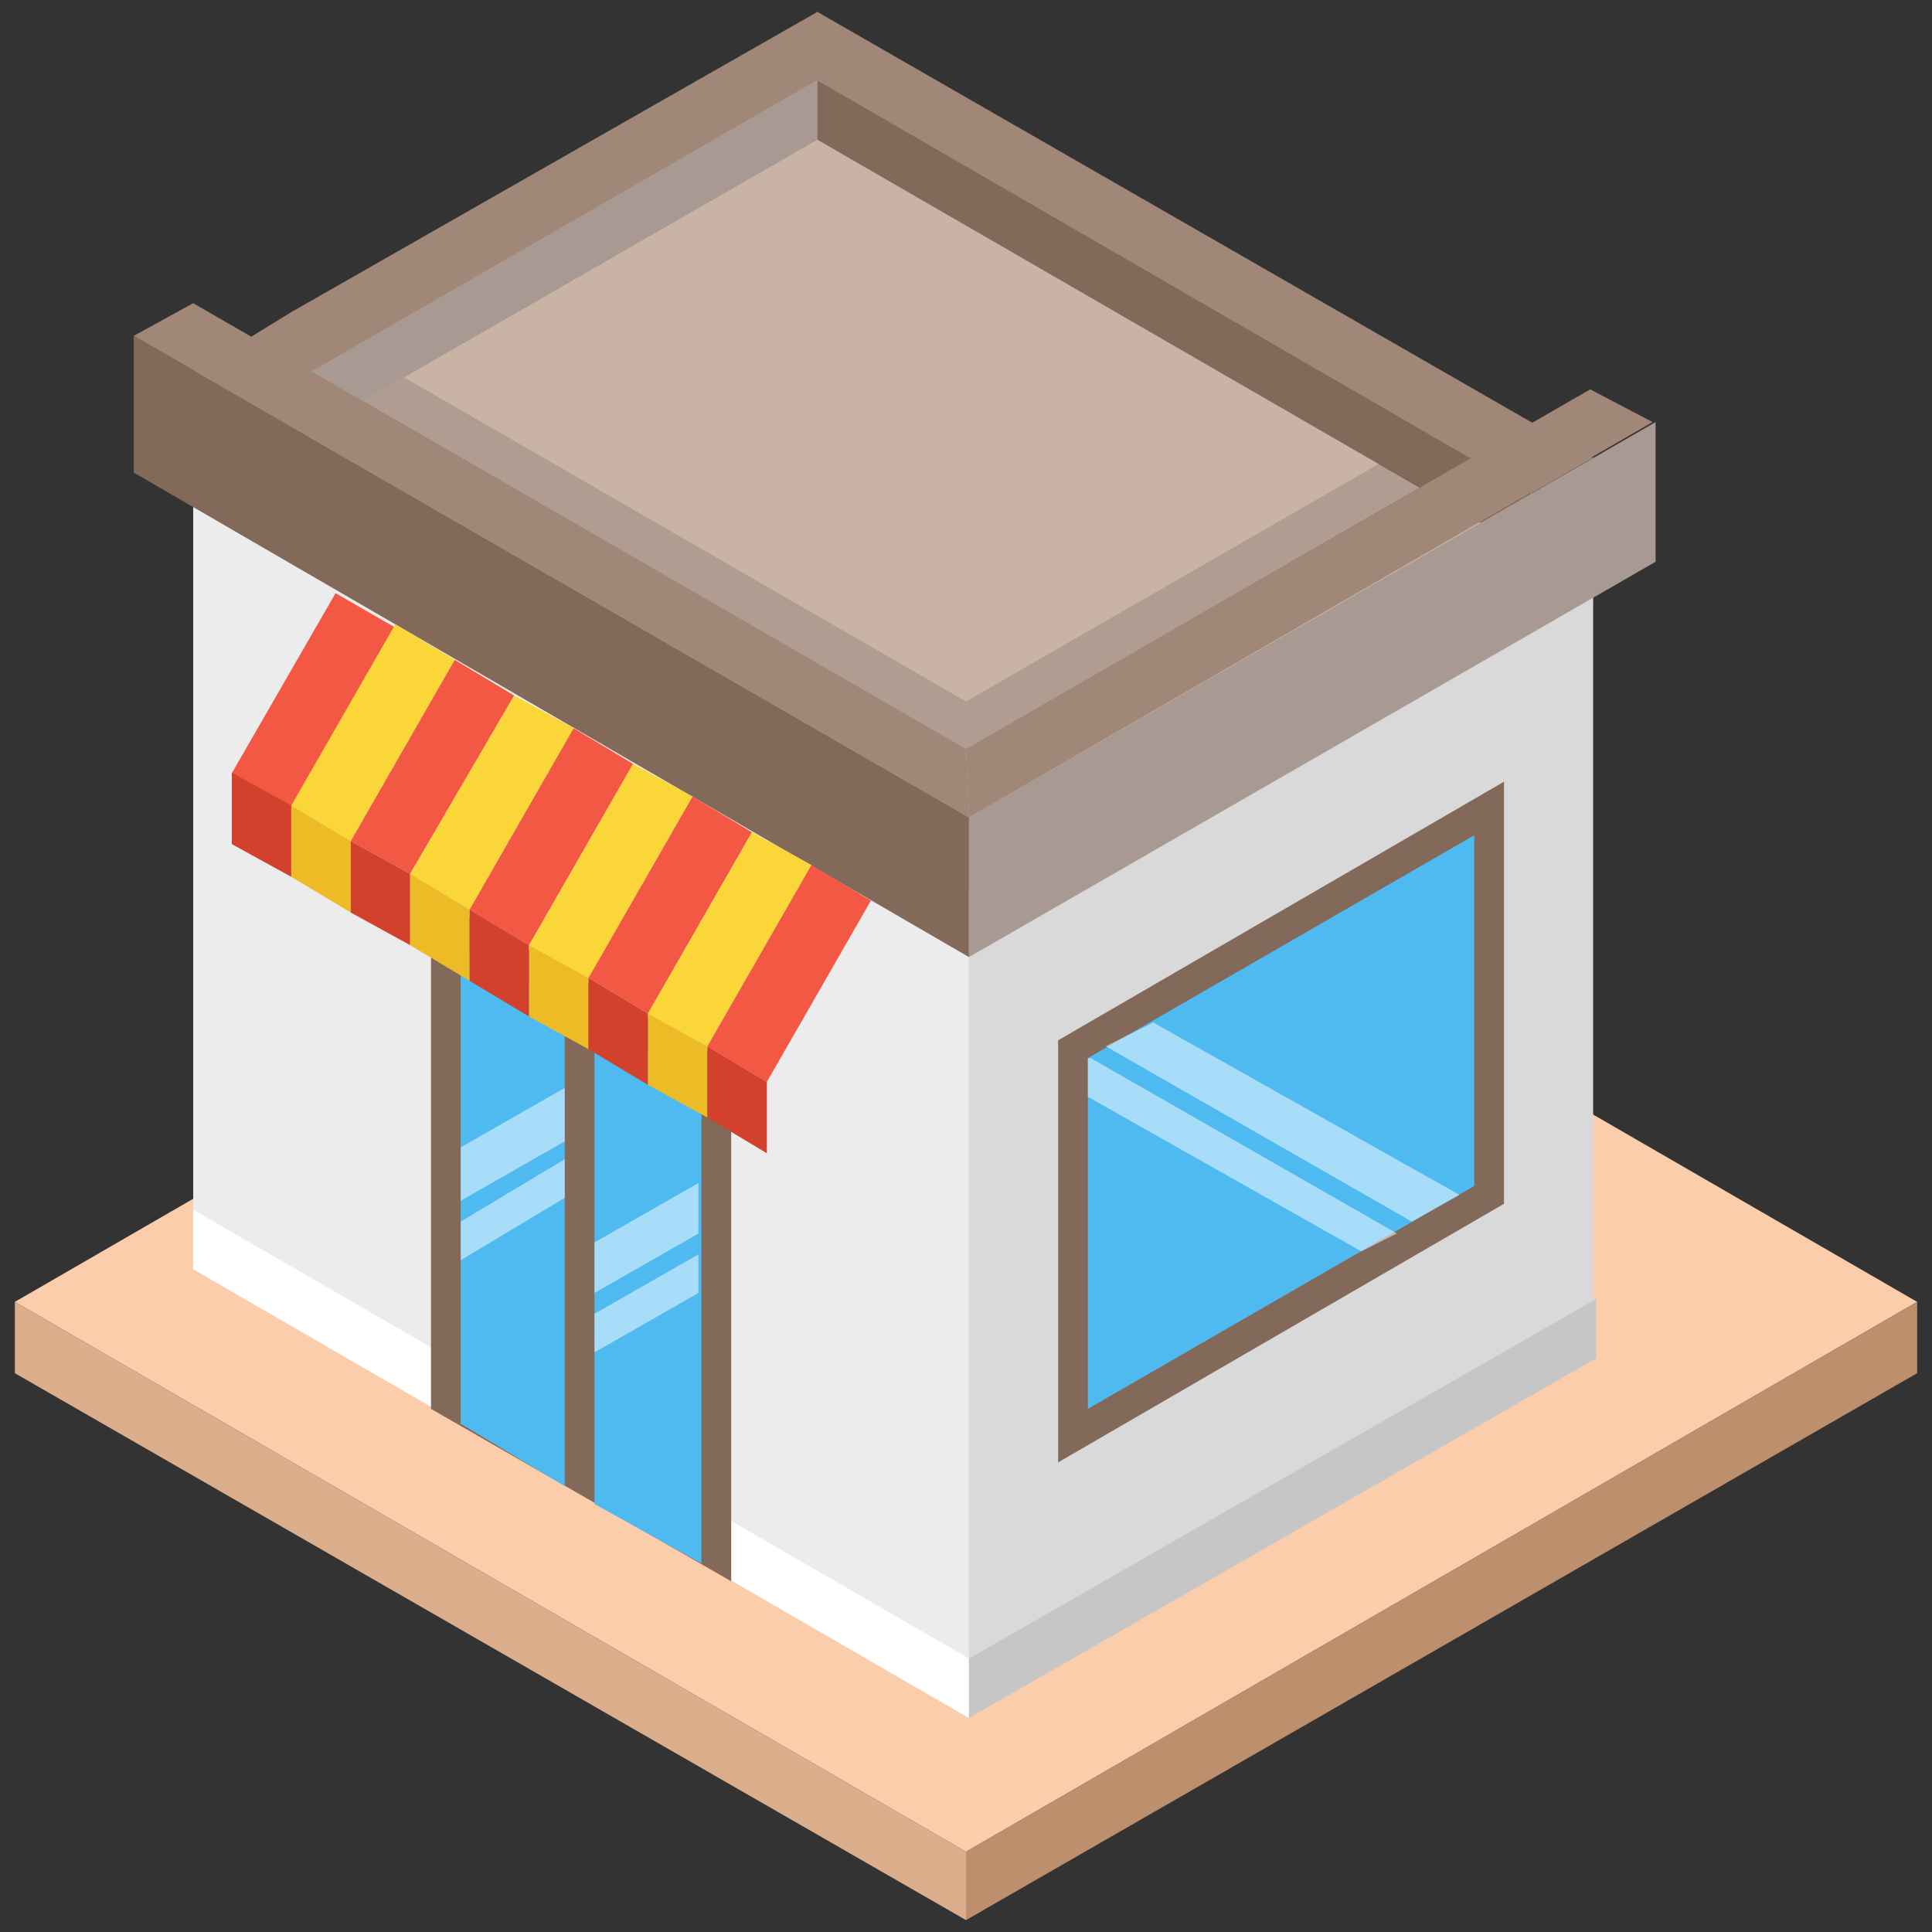 <?xml version="1.0" ?><svg id="Layer_1" style="enable-background:new 0 0 65 65;" version="1.1" viewBox="0 0 65 65" xml:space="preserve" xmlns="http://www.w3.org/2000/svg" xmlns:xlink="http://www.w3.org/1999/xlink"><rect x="0" y="0" width="65" height="65" fill="#333333" stroke="none"/><style type="text/css">
	.st0{fill:#FFD78A;}
	.st1{fill:#EFBB69;}
	.st2{fill:#DF9E47;}
	.st3{fill:#F25844;}
	.st4{fill:#D1412C;}
	.st5{fill:#D9D9D9;}
	.st6{fill:#C6C6C6;}
	.st7{fill:#FFFFFF;}
	.st8{fill:#4FBAF0;}
	.st9{fill:#6FA349;}
	.st10{fill:#E2DEDC;}
	.st11{opacity:0.15;fill:#231F20;}
	.st12{fill:#C6BEBA;}
	.st13{fill:#A99D97;}
	.st14{fill:#A08777;}
	.st15{fill:#826959;}
	.st16{fill:#B3B3B3;}
	.st17{fill:#C9B3A4;}
	.st18{fill:#ECECEC;}
	.st19{fill:#DCAE8C;}
	.st20{fill:#9D704E;}
	.st21{fill:#BD8F6D;}
	.st22{fill:#85CFF4;}
	.st23{fill:#9C7A60;}
	.st24{fill:#675148;}
	.st25{opacity:0.15;}
	.st26{opacity:0.5;fill:#85CFF4;}
	.st27{opacity:0.5;fill:#FFFFFF;}
	.st28{fill:#DFA113;}
	.st29{fill:#D28600;}
	.st30{fill:#E1D5CB;}
	.st31{fill:#98CF4E;}
	.st32{fill:#247DAD;}
	.st33{fill:#FCCDAB;}
	.st34{fill:#FAD638;}
	.st35{fill:#EDBB25;}
	.st36{fill:#E54C41;}
	.st37{fill:#F37057;}
	.st38{fill:none;stroke:#FFFFFF;stroke-linecap:round;stroke-linejoin:round;stroke-miterlimit:10;}
	.st39{fill:#E8C3AA;}
	.st40{fill:#231F20;}
	.st41{fill:#A89A92;}
	.st42{opacity:0.5;}
	.st43{fill:#F97A70;}
	.st44{fill:#31ACDD;}
	.st45{fill:#72594C;}
	.st46{fill:#FFE05C;}
	.st47{opacity:0.35;}
</style><g><polygon class="st14" points="53.6,15.4 32.6,27.5 6.5,12.5 8.5,11.3 9.8,10.5 27.5,0.4  "/><polygon class="st33" points="32.5,25.3 0.5,43.8 32.5,62.3 64.5,43.8  "/><polygon class="st19" points="0.5,43.8 0.5,46.2 32.5,64.6 32.5,62.3  "/><polygon class="st21" points="32.5,62.3 32.5,64.6 64.5,46.2 64.5,43.8  "/><polygon class="st18" points="6.5,14.8 6.5,42.7 32.6,57.8 32.6,29.9  "/><polygon class="st5" points="32.6,29.9 32.6,57.8 53.6,45.7 53.6,17.8  "/><polygon class="st17" points="53.6,17.8 32.6,29.9 6.5,14.8 27.5,2.7  "/><polygon class="st41" points="6.5,14.8 8.2,15.8 27.5,4.7 27.5,2.7  "/><polygon class="st15" points="27.5,2.7 27.5,4.7 51.9,18.8 53.6,17.8  "/><polygon class="st15" points="32.6,27.5 32.6,32.2 4.5,15.9 4.5,11.3  "/><polygon class="st41" points="55.7,14.2 55.7,18.9 32.6,32.2 32.6,27.5  "/><polygon class="st14" points="4.5,11.3 6.5,10.2 32.5,25.2 32.6,27.5  "/><polygon class="st14" points="32.5,25.2 53.5,13.1 55.6,14.2 32.6,27.5  "/><polygon class="st15" points="35.6,35 35.6,49.2 50.6,40.5 50.6,26.3  "/><polygon class="st8" points="36.6,47.4 49.6,39.9 49.6,28.1 36.6,35.6  "/><g class="st42"><g><polygon class="st7" points="49.1,40.2 47.5,41.1 37.2,35.2 38.8,34.4    "/></g><g><polygon class="st7" points="47,41.5 45.8,42.1 36.6,36.9 36.6,35.6 36.7,35.6    "/></g></g><polygon class="st11" points="47.8,16.4 32.5,25.2 32.5,25.2 32.5,25.2 32.5,25.2 32.5,25.2 12.2,13.5 13.6,12.7 32.5,23.6    46.4,15.6  "/><polygon class="st7" points="32.6,55.8 32.6,57.8 6.5,42.7 6.5,40.7  "/><polygon class="st6" points="53.7,43.7 53.7,45.7 32.6,57.8 32.6,55.8  "/><polygon class="st15" points="14.5,30.1 14.5,47.4 24.6,53.2 24.6,35.8  "/><g><polygon class="st8" points="19,33.8 15.5,31.8 15.5,47.9 19,50   "/><polygon class="st8" points="20,34.4 20,50.6 23.6,52.6 23.6,36.4   "/></g><g class="st42"><g><polygon class="st7" points="23.5,39.8 23.5,41.5 20,43.5 20,41.8    "/></g><g><polygon class="st7" points="23.5,42.2 23.5,43.5 20,45.5 20,44.2    "/></g></g><g class="st42"><g><polygon class="st7" points="19,36.6 19,38.4 15.5,40.4 15.5,38.6    "/></g><g><polygon class="st7" points="19,39 19,40.3 15.5,42.4 15.5,41.1    "/></g></g><g><rect class="st3" height="2.3" transform="matrix(0.499 -0.866 0.866 0.499 -15.095 20.903)" width="7" x="7" y="22.4"/><polygon class="st34" points="15.3,22.2 11.8,28.3 9.8,27.1 13.3,21   "/><polygon class="st3" points="17.3,23.4 13.8,29.4 11.8,28.3 15.3,22.2   "/><polygon class="st34" points="19.3,24.5 15.8,30.6 13.8,29.4 17.3,23.4   "/><polygon class="st3" points="21.3,25.7 17.8,31.8 15.8,30.6 19.3,24.5   "/><polygon class="st34" points="23.3,26.8 19.8,32.9 17.8,31.8 21.3,25.7   "/><polygon class="st3" points="25.3,28 21.8,34.1 19.8,32.9 23.3,26.8   "/><polygon class="st34" points="27.3,29.1 23.8,35.2 21.8,34.1 25.3,28   "/><polygon class="st3" points="29.3,30.3 25.8,36.4 23.8,35.2 27.3,29.1   "/><polygon class="st4" points="7.8,26 9.8,27.1 9.8,29.5 7.8,28.4   "/><polygon class="st35" points="9.8,27.1 11.8,28.3 11.8,30.7 9.8,29.5   "/><polygon class="st4" points="11.8,28.3 13.8,29.4 13.8,31.8 11.8,30.7   "/><polygon class="st35" points="13.8,29.4 15.8,30.6 15.8,33 13.8,31.8   "/><polygon class="st4" points="15.8,30.6 17.8,31.8 17.8,34.2 15.8,33   "/><polygon class="st35" points="17.8,31.8 19.8,32.9 19.8,35.3 17.8,34.2   "/><polygon class="st4" points="19.8,32.9 21.8,34.1 21.8,36.5 19.8,35.3   "/><polygon class="st35" points="21.8,34.1 23.8,35.2 23.8,37.6 21.8,36.5   "/><polygon class="st4" points="23.8,35.2 25.8,36.4 25.8,38.8 23.8,37.6   "/></g></g></svg>